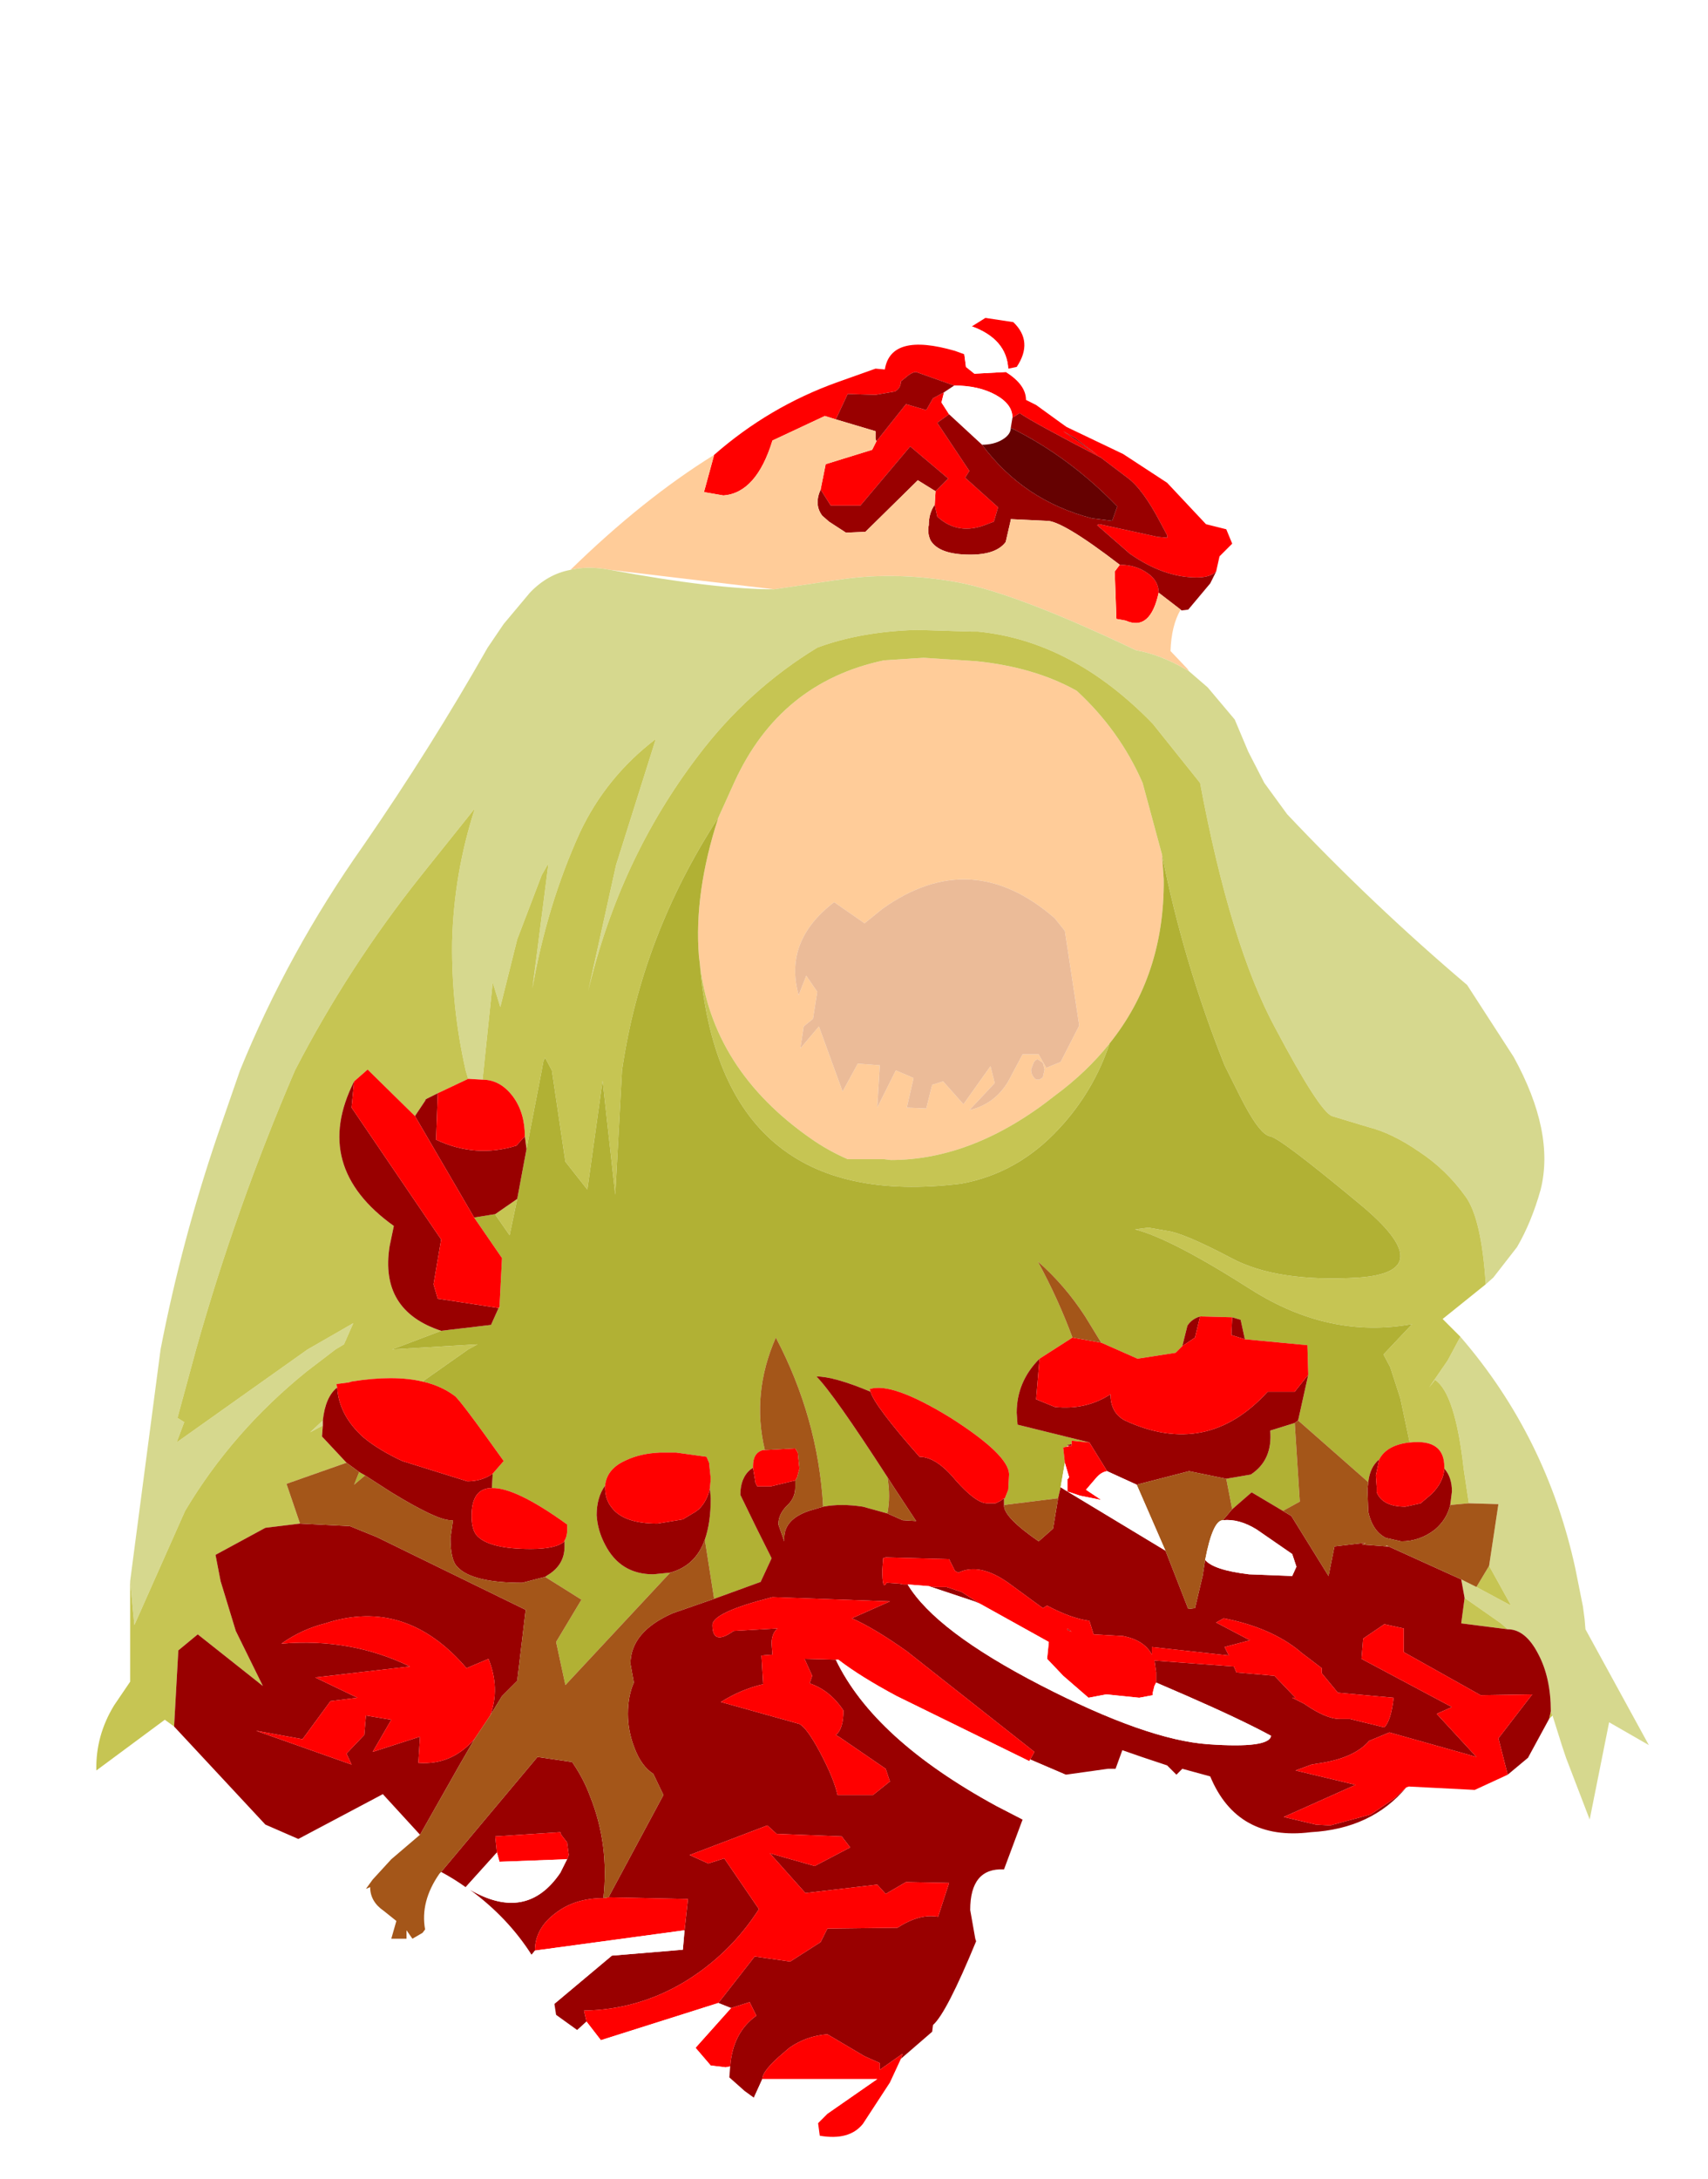 <?xml version="1.0" encoding="UTF-8" standalone="no"?>
<svg xmlns:ffdec="https://www.free-decompiler.com/flash" xmlns:xlink="http://www.w3.org/1999/xlink" ffdec:objectType="frame" height="128.85px" width="101.05px" xmlns="http://www.w3.org/2000/svg">
  <g transform="matrix(1.0, 0.0, 0.0, 1.0, 51.4, 73.8)">
    <use ffdec:characterId="2170" height="20.9" id="neck" transform="matrix(1.0, 0.0, 0.0, 1.0, -17.65, -55.0)" width="39.15" xlink:href="#sprite0"/>
    <use ffdec:characterId="2173" height="95.3" transform="matrix(1.0, 0.0, 0.0, 1.0, -45.7, -40.25)" width="91.85" xlink:href="#shape1"/>
    <use ffdec:characterId="1138" height="0.0" id="spineRef" transform="matrix(1.0, 0.0, 0.0, 1.0, 8.85, -47.9)" width="0.0" xlink:href="#sprite1"/>
  </g>
  <defs>
    <g id="sprite0" transform="matrix(1.0, 0.0, 0.0, 1.0, 18.3, 12.75)">
      <use ffdec:characterId="2169" height="20.9" transform="matrix(1.0, 0.0, 0.0, 1.0, -18.3, -12.75)" width="39.15" xlink:href="#shape0"/>
    </g>
    <g id="shape0" transform="matrix(1.0, 0.0, 0.0, 1.0, 18.3, 12.75)">
      <path d="M5.45 -12.25 L6.25 -12.75 7.9 -12.5 Q9.1 -11.35 8.1 -9.85 L7.6 -9.75 Q7.5 -11.5 5.45 -12.25 M7.45 -9.55 Q8.65 -8.8 8.65 -7.9 L9.25 -7.6 10.7 -6.55 11.05 -6.3 14.4 -4.7 17.0 -3.0 19.3 -0.55 20.5 -0.25 20.85 0.6 20.1 1.35 19.9 2.25 Q19.55 2.6 18.75 2.6 16.8 2.6 14.8 1.2 L12.85 -0.5 13.0 -0.55 16.45 0.2 17.0 0.25 17.0 0.1 16.6 -0.65 Q15.55 -2.65 14.65 -3.3 L11.55 -5.65 10.85 -6.05 13.15 -4.45 Q9.1 -6.55 8.3 -7.1 L8.25 -7.1 7.85 -6.85 Q7.85 -7.65 6.85 -8.2 5.85 -8.75 4.4 -8.75 L2.15 -9.55 Q1.9 -9.55 1.5 -9.2 L1.25 -9.0 Q1.25 -8.6 0.9 -8.4 L-0.25 -8.2 -1.9 -8.25 -2.6 -6.75 -3.25 -6.95 -6.35 -5.5 Q-7.3 -2.4 -9.25 -2.25 L-10.4 -2.45 -9.8 -4.65 Q-6.55 -7.5 -2.5 -8.95 L-0.25 -9.75 0.3 -9.7 Q0.65 -11.9 4.45 -10.8 L5.0 -10.6 5.1 -9.85 5.6 -9.45 7.45 -9.55 M4.1 -7.05 L3.4 -6.55 5.3 -3.7 5.05 -3.3 7.0 -1.55 6.75 -0.7 6.35 -0.55 Q4.65 0.15 3.4 -1.0 L3.25 -1.7 3.3 -2.5 4.05 -3.25 1.8 -5.15 -1.15 -1.65 -2.9 -1.65 -3.5 -2.6 -3.2 -4.1 -0.45 -4.95 -0.2 -5.45 1.55 -7.65 2.75 -7.3 3.15 -8.0 3.8 -8.35 3.65 -7.75 4.1 -7.05 M14.2 1.85 Q15.15 1.85 15.85 2.35 16.5 2.8 16.5 3.5 16.0 5.8 14.55 5.15 L14.0 5.05 13.9 2.25 14.2 1.85" fill="#ff0000" fill-rule="evenodd" stroke="none"/>
      <path d="M7.6 -9.75 L7.45 -9.55 5.6 -9.45 5.1 -9.85 5.0 -10.6 5.45 -12.25 Q7.5 -11.5 7.6 -9.75 M7.85 -6.85 L7.75 -6.25 Q7.75 -5.85 7.25 -5.55 6.75 -5.25 6.05 -5.25 L4.1 -7.05 3.65 -7.75 3.8 -8.35 4.4 -8.75 Q5.85 -8.75 6.85 -8.2 7.85 -7.65 7.85 -6.85" fill="#ffffff" fill-rule="evenodd" stroke="none"/>
      <path d="M19.9 2.25 L19.55 2.95 18.25 4.5 17.85 4.55 17.8 4.5 16.5 3.5 Q16.5 2.8 15.85 2.35 15.15 1.85 14.2 1.85 10.75 -0.8 9.85 -0.75 L7.75 -0.85 7.75 -0.8 7.45 0.5 Q6.9 1.25 5.35 1.25 3.5 1.25 3.0 0.4 2.8 -0.05 2.9 -0.5 2.9 -1.2 3.25 -1.7 L3.4 -1.0 Q4.65 0.15 6.35 -0.55 L6.75 -0.7 7.0 -1.55 5.05 -3.3 5.3 -3.7 3.4 -6.55 4.1 -7.05 6.05 -5.25 Q8.5 -1.95 12.55 -0.9 L13.75 -0.75 14.05 -1.6 Q11.2 -4.55 7.75 -6.25 L7.85 -6.85 8.25 -7.1 8.3 -7.1 Q9.1 -6.55 13.15 -4.45 L10.85 -6.05 11.55 -5.65 14.65 -3.3 Q15.55 -2.65 16.6 -0.65 L17.0 0.1 17.0 0.25 16.45 0.2 13.0 -0.55 12.85 -0.5 14.8 1.2 Q16.8 2.6 18.75 2.6 19.55 2.6 19.9 2.25 M-2.6 -6.75 L-1.9 -8.25 -0.25 -8.2 0.9 -8.4 Q1.25 -8.6 1.25 -9.0 L1.5 -9.2 Q1.9 -9.55 2.15 -9.55 L4.4 -8.75 3.8 -8.35 3.15 -8.0 2.75 -7.3 1.55 -7.65 -0.2 -5.45 -0.25 -5.6 -0.25 -6.05 -2.6 -6.75 M3.3 -2.5 L2.25 -3.15 -0.85 -0.1 -2.0 -0.05 -3.0 -0.7 -3.4 -1.05 Q-3.9 -1.7 -3.5 -2.6 L-2.9 -1.65 -1.15 -1.65 1.8 -5.15 4.05 -3.25 3.3 -2.5" fill="#990000" fill-rule="evenodd" stroke="none"/>
      <path d="M7.75 -6.25 Q11.2 -4.55 14.05 -1.6 L13.75 -0.75 12.55 -0.9 Q8.5 -1.95 6.05 -5.25 6.75 -5.25 7.25 -5.55 7.75 -5.85 7.75 -6.25" fill="#650101" fill-rule="evenodd" stroke="none"/>
      <path d="M17.8 4.5 Q17.25 5.45 17.2 6.95 L18.2 8.0 18.3 8.15 18.05 8.0 Q16.55 7.15 15.15 6.9 7.6 3.3 4.1 2.8 0.6 2.25 -2.5 2.75 L-2.55 2.75 -6.25 3.3 -15.95 2.15 Q-17.25 1.9 -18.3 2.15 -14.0 -2.05 -9.8 -4.65 L-10.4 -2.45 -9.25 -2.25 Q-7.3 -2.4 -6.35 -5.5 L-3.25 -6.95 -2.6 -6.75 -0.25 -6.05 -0.25 -5.6 -0.2 -5.45 -0.45 -4.95 -3.2 -4.1 -3.5 -2.6 Q-3.9 -1.7 -3.4 -1.05 L-3.0 -0.7 -2.0 -0.05 -0.85 -0.1 2.25 -3.15 3.3 -2.5 3.25 -1.7 Q2.9 -1.2 2.9 -0.5 2.8 -0.05 3.0 0.4 3.5 1.25 5.35 1.25 6.9 1.25 7.45 0.5 L7.75 -0.8 7.75 -0.85 9.85 -0.75 Q10.75 -0.8 14.2 1.85 L13.9 2.25 14.0 5.05 14.55 5.15 Q16.0 5.8 16.5 3.5 L17.8 4.5" fill="#ffcc99" fill-rule="evenodd" stroke="none"/>
    </g>
    <g id="shape1" transform="matrix(1.0, 0.0, 0.0, 1.0, 45.7, 40.25)">
      <path d="M-43.7 19.7 L-41.9 6.0 Q-40.65 -0.45 -38.5 -6.75 L-37.2 -10.5 Q-34.35 -17.5 -29.9 -23.8 -25.9 -29.6 -22.55 -35.5 L-21.6 -36.9 -20.05 -38.75 Q-19.0 -39.85 -17.65 -40.1 -16.6 -40.35 -15.3 -40.1 -9.1 -38.95 -5.6 -38.95 L-1.9 -39.5 -1.85 -39.5 Q1.25 -40.0 4.75 -39.45 8.25 -38.95 15.8 -35.35 17.2 -35.1 18.7 -34.25 L18.95 -34.1 20.05 -33.15 21.65 -31.25 22.45 -29.35 23.4 -27.5 24.75 -25.65 Q29.8 -20.3 35.4 -15.55 L38.15 -11.3 Q40.6 -6.85 39.75 -3.45 39.2 -1.5 38.35 -0.05 L36.95 1.75 36.5 2.15 Q36.25 -1.75 35.3 -3.05 34.15 -4.65 32.55 -5.7 30.95 -6.8 29.55 -7.15 L27.4 -7.8 Q26.65 -8.1 24.05 -13.0 21.4 -17.9 19.6 -27.5 L16.8 -31.0 Q12.05 -35.9 6.45 -36.45 L6.05 -36.45 2.85 -36.55 Q-0.5 -36.45 -3.05 -35.5 -7.15 -33.0 -10.1 -29.1 -14.75 -23.0 -16.6 -15.2 L-14.95 -22.65 -12.6 -30.1 Q-15.55 -27.85 -17.1 -24.55 -19.05 -20.25 -19.9 -15.35 L-18.95 -22.75 -19.35 -22.05 -20.8 -18.25 -21.8 -14.25 -22.25 -15.7 -22.85 -9.95 -23.7 -10.0 -23.85 -10.5 Q-24.7 -14.25 -24.65 -18.1 -24.55 -22.15 -23.3 -26.0 L-26.5 -22.0 Q-30.8 -16.6 -33.95 -10.5 -37.45 -2.35 -39.8 6.0 L-40.9 10.05 -40.5 10.3 -40.95 11.5 -33.2 6.0 -30.5 4.45 -31.05 5.7 -31.55 6.0 -33.25 7.3 Q-37.65 10.85 -40.45 15.55 L-43.45 22.3 -43.7 19.7 M35.0 5.25 Q40.1 11.15 41.8 18.95 L42.25 21.2 42.35 21.95 42.4 22.55 46.15 29.4 43.8 28.05 42.65 33.8 41.25 30.15 41.0 29.4 40.45 27.65 40.35 27.4 Q40.35 25.4 39.6 24.0 38.85 22.55 37.8 22.55 L37.4 22.2 35.4 20.8 35.25 20.7 35.05 19.6 35.95 20.05 38.0 21.15 36.7 18.8 37.25 15.15 35.5 15.1 35.2 13.1 Q34.7 8.6 33.5 7.8 L33.15 8.25 34.25 6.65 35.0 5.25 M30.75 17.65 L30.65 17.65 30.6 17.6 30.65 17.6 30.75 17.65 M-32.3 10.2 L-32.3 10.5 -33.05 10.9 -32.3 10.2" fill="#d6d88e" fill-rule="evenodd" stroke="none"/>
      <path d="M-8.9 -25.45 L-7.95 -27.55 Q-5.25 -33.45 0.9 -34.75 L3.25 -34.9 6.35 -34.7 Q9.8 -34.35 12.3 -32.95 14.85 -30.6 16.2 -27.5 L17.35 -23.25 17.45 -21.8 Q17.5 -16.15 14.25 -12.1 12.9 -10.4 11.0 -9.0 6.2 -5.2 1.3 -5.2 L0.9 -5.25 -1.25 -5.25 Q-2.4 -5.75 -3.4 -6.45 -9.3 -10.55 -10.0 -16.85 L-10.05 -17.25 Q-10.35 -21.0 -8.9 -25.45 M11.6 -18.75 L11.0 -19.5 Q6.05 -23.8 0.8 -20.05 L-0.25 -19.2 -2.05 -20.45 Q-5.05 -18.15 -4.15 -14.95 L-3.7 -16.1 -3.05 -15.15 -3.3 -13.55 -3.85 -13.1 -4.05 -11.8 -2.95 -13.1 -1.55 -9.25 -0.65 -10.9 0.65 -10.8 0.5 -8.3 1.6 -10.5 2.65 -10.05 2.25 -8.3 3.4 -8.25 3.75 -9.65 4.4 -9.85 5.6 -8.5 7.2 -10.75 7.45 -9.75 5.95 -8.15 Q7.45 -8.5 8.25 -9.85 L9.1 -11.45 10.05 -11.45 10.5 -10.65 11.35 -11.0 12.45 -13.15 11.6 -18.75 M10.0 -9.95 Q10.15 -9.95 10.3 -10.1 L10.4 -10.55 10.3 -10.95 10.0 -11.15 Q9.85 -11.15 9.75 -10.95 L9.6 -10.55 Q9.6 -10.3 9.75 -10.1 9.85 -9.95 10.0 -9.95" fill="#ffcc99" fill-rule="evenodd" stroke="none"/>
      <path d="M-43.7 19.7 L-43.45 22.3 -40.45 15.55 Q-37.65 10.85 -33.25 7.3 L-31.55 6.0 -31.05 5.7 -30.5 4.45 -33.2 6.0 -40.95 11.5 -40.5 10.3 -40.9 10.05 -39.8 6.0 Q-37.45 -2.35 -33.95 -10.5 -30.8 -16.6 -26.5 -22.0 L-23.3 -26.0 Q-24.55 -22.15 -24.65 -18.1 -24.7 -14.25 -23.85 -10.5 L-23.7 -10.0 -25.5 -9.15 -26.2 -8.8 -26.25 -8.9 -26.25 -8.7 -26.85 -7.8 -29.65 -10.55 -30.45 -9.85 Q-33.0 -4.8 -28.1 -1.3 L-28.35 -0.1 Q-28.95 3.7 -25.3 4.9 L-28.2 6.0 -23.15 5.7 -23.7 6.0 -26.4 7.9 Q-28.1 7.5 -30.6 7.9 L-30.75 7.95 -31.5 8.05 -31.45 8.25 Q-32.15 8.8 -32.3 10.2 L-33.05 10.9 -32.3 10.5 -32.35 11.15 -30.9 12.7 -34.45 13.95 -33.65 16.3 -35.7 16.55 -38.65 18.15 -38.35 19.7 -37.45 22.65 -35.85 25.9 -39.7 22.85 -40.85 23.8 -41.1 28.3 -41.65 27.9 -45.7 30.9 Q-45.75 28.85 -44.65 27.05 L-43.7 25.65 -43.7 19.7 M-22.85 -9.95 L-22.25 -15.7 -21.8 -14.25 -20.8 -18.25 -19.35 -22.05 -18.95 -22.75 -19.9 -15.35 Q-19.05 -20.25 -17.1 -24.55 -15.55 -27.85 -12.6 -30.1 L-14.95 -22.65 -16.6 -15.2 Q-14.75 -23.0 -10.1 -29.1 -7.15 -33.0 -3.05 -35.5 -0.5 -36.45 2.85 -36.55 L6.05 -36.45 6.45 -36.45 Q12.05 -35.9 16.8 -31.0 L19.6 -27.5 Q21.4 -17.9 24.05 -13.0 26.65 -8.1 27.4 -7.8 L29.55 -7.15 Q30.95 -6.8 32.55 -5.7 34.15 -4.65 35.3 -3.05 36.25 -1.75 36.5 2.15 L33.95 4.2 35.0 5.25 34.25 6.65 33.15 8.25 33.5 7.8 Q34.7 8.6 35.2 13.1 L35.5 15.1 34.4 15.2 34.5 14.4 Q34.5 13.55 34.05 13.05 L34.05 12.95 Q34.05 11.3 32.05 11.5 L32.0 11.5 31.45 8.9 30.85 7.05 30.45 6.3 32.15 4.5 Q27.25 5.4 22.6 2.45 17.9 -0.55 15.75 -1.1 L16.55 -1.2 17.7 -1.0 Q18.7 -0.85 21.45 0.6 24.15 2.05 29.0 1.75 33.85 1.4 29.1 -2.55 24.35 -6.5 23.75 -6.6 23.1 -6.7 21.95 -9.0 L21.05 -10.8 Q18.6 -16.95 17.35 -23.25 L16.2 -27.5 Q14.85 -30.6 12.3 -32.95 9.8 -34.35 6.35 -34.7 L3.25 -34.9 0.9 -34.75 Q-5.25 -33.45 -7.95 -27.55 L-8.9 -25.45 Q-13.45 -18.45 -14.6 -10.5 L-15.0 -3.15 -15.75 -9.9 -16.65 -3.45 -17.95 -5.1 -18.75 -10.5 -19.15 -11.25 -19.25 -11.05 -19.35 -10.5 -20.25 -5.85 -20.35 -6.6 Q-20.35 -8.0 -21.05 -8.95 -21.8 -9.95 -22.85 -9.95 M40.45 27.65 L40.25 27.85 40.35 27.4 40.45 27.65 M-10.0 -16.85 Q-9.3 -10.55 -3.4 -6.45 -2.4 -5.75 -1.25 -5.25 L0.9 -5.25 1.3 -5.2 Q6.2 -5.2 11.0 -9.0 12.9 -10.4 14.25 -12.1 13.3 -9.25 11.25 -7.05 8.8 -4.4 5.45 -3.8 -8.8 -2.05 -10.0 -16.85 M36.7 18.8 L38.0 21.15 35.95 20.05 36.7 18.8 M35.25 20.7 L35.4 20.8 37.4 22.2 37.8 22.55 35.05 22.2 35.25 20.7 M-21.9 3.55 L-21.85 3.5 -21.8 3.5 -21.9 3.55 M-22.1 -2.0 L-20.8 -2.9 -21.25 -0.75 -22.05 -1.9 -22.1 -2.0" fill="#c6c553" fill-rule="evenodd" stroke="none"/>
      <path d="M-8.9 -25.45 Q-10.35 -21.0 -10.05 -17.25 L-10.0 -16.85 Q-8.8 -2.05 5.45 -3.8 8.8 -4.4 11.25 -7.05 13.3 -9.25 14.25 -12.1 17.5 -16.15 17.45 -21.8 L17.35 -23.25 Q18.6 -16.95 21.05 -10.8 L21.95 -9.0 Q23.1 -6.7 23.75 -6.6 24.35 -6.5 29.1 -2.55 33.85 1.4 29.0 1.75 24.15 2.05 21.45 0.6 18.7 -0.85 17.7 -1.0 L16.55 -1.2 15.75 -1.1 Q17.9 -0.55 22.6 2.45 27.25 5.4 32.15 4.5 L30.45 6.3 30.85 7.05 31.45 8.9 32.0 11.5 Q30.65 11.65 30.2 12.5 29.65 12.95 29.55 13.85 L25.4 10.2 26.0 7.5 25.95 5.75 22.25 5.4 22.0 4.25 21.5 4.1 19.6 4.05 Q19.1 4.2 18.85 4.6 L18.55 5.8 18.15 6.2 15.9 6.55 13.75 5.6 12.8 4.05 Q11.6 2.2 10.0 0.8 11.2 3.0 12.05 5.3 L10.1 6.55 Q8.75 7.9 8.75 9.75 L8.8 10.45 13.05 11.5 12.0 11.4 12.0 11.6 11.75 11.65 11.75 11.7 11.75 11.75 11.5 11.8 11.6 12.7 11.35 14.15 11.2 14.8 8.0 15.2 8.0 14.8 8.05 14.8 8.25 14.3 8.3 13.4 Q8.3 12.25 4.85 10.05 1.35 7.9 0.05 8.35 L0.1 8.5 Q-2.05 7.6 -3.1 7.6 -2.1 8.6 1.1 13.55 1.3 14.7 1.1 15.7 L-0.35 15.3 Q-1.65 15.1 -2.7 15.3 -3.0 10.05 -5.5 5.3 -6.95 8.6 -6.15 11.95 L-6.25 11.95 Q-6.85 12.1 -6.85 12.9 L-6.85 13.0 -7.0 13.1 Q-7.6 13.6 -7.6 14.6 L-6.65 16.55 -5.75 18.35 -6.4 19.75 -9.15 20.75 -9.7 17.25 Q-9.35 16.25 -9.35 14.8 L-9.4 14.2 -9.35 13.65 -9.45 12.7 -9.6 12.35 -11.4 12.1 -12.0 12.1 -12.35 12.1 Q-13.5 12.15 -14.35 12.55 -15.5 13.05 -15.6 14.05 -16.1 14.75 -16.1 15.8 -16.05 16.7 -15.6 17.55 -14.7 19.3 -12.75 19.3 L-11.75 19.2 -17.95 25.85 -18.5 23.3 -17.0 20.8 -19.15 19.45 -19.0 19.35 Q-18.0 18.75 -18.0 17.65 L-18.0 17.35 -18.0 17.3 Q-17.8 17.0 -17.85 16.35 -20.9 14.15 -22.3 14.2 L-22.25 13.35 -21.6 12.6 Q-24.2 8.95 -24.5 8.75 -25.3 8.15 -26.4 7.9 L-23.7 6.0 -23.15 5.7 -28.2 6.0 -25.3 4.9 -22.35 4.55 -21.9 3.55 -21.8 3.5 -21.85 3.5 -21.7 0.6 -23.35 -1.8 -22.1 -2.0 -22.05 -1.9 -21.25 -0.75 -20.8 -2.9 -20.25 -5.85 -19.35 -10.5 -19.25 -11.05 -19.15 -11.25 -18.75 -10.5 -17.95 -5.1 -16.65 -3.45 -15.75 -9.9 -15.0 -3.15 -14.6 -10.5 Q-13.45 -18.45 -8.9 -25.45 M21.15 13.65 L22.6 13.4 Q23.9 12.55 23.75 10.8 L25.2 10.35 25.5 15.0 24.5 15.55 22.65 14.45 21.5 15.45 21.15 13.65 M29.35 17.55 L29.15 17.55 29.3 17.5 29.35 17.55 M-26.2 -8.8 L-26.25 -8.7 -26.25 -8.9 -26.2 -8.8 M-30.15 13.25 L-29.8 13.45 -30.45 14.0 -30.15 13.25" fill="#b1b134" fill-rule="evenodd" stroke="none"/>
      <path d="M10.0 -9.95 Q9.85 -9.95 9.75 -10.1 9.6 -10.3 9.6 -10.55 L9.75 -10.95 Q9.85 -11.15 10.0 -11.15 L10.3 -10.95 10.4 -10.55 10.3 -10.1 Q10.15 -9.95 10.0 -9.95 M11.6 -18.75 L12.45 -13.15 11.35 -11.0 10.5 -10.65 10.05 -11.45 9.1 -11.45 8.25 -9.85 Q7.45 -8.5 5.95 -8.15 L7.45 -9.75 7.2 -10.75 5.6 -8.5 4.4 -9.85 3.75 -9.65 3.4 -8.25 2.25 -8.3 2.65 -10.05 1.6 -10.5 0.5 -8.3 0.65 -10.8 -0.65 -10.9 -1.55 -9.25 -2.95 -13.1 -4.05 -11.8 -3.85 -13.1 -3.3 -13.55 -3.05 -15.15 -3.7 -16.1 -4.15 -14.95 Q-5.05 -18.15 -2.05 -20.45 L-0.25 -19.2 0.8 -20.05 Q6.05 -23.8 11.0 -19.5 L11.6 -18.75" fill="#ebbb98" fill-rule="evenodd" stroke="none"/>
      <path d="M40.25 27.85 L39.0 30.15 37.8 31.15 37.25 29.0 39.25 26.4 36.2 26.45 31.65 23.9 31.65 22.5 30.5 22.25 29.25 23.1 29.15 24.3 34.5 27.15 33.6 27.55 35.95 30.1 30.8 28.65 29.6 29.15 Q28.7 30.2 26.5 30.5 L26.2 30.55 25.25 30.9 28.8 31.75 24.55 33.65 26.45 34.1 27.3 34.15 29.7 33.5 31.1 32.55 31.8 31.9 Q29.75 34.35 26.15 34.55 21.8 35.1 20.2 31.25 L18.55 30.8 18.3 31.05 18.2 31.15 17.65 30.6 16.15 30.1 15.0 29.7 14.6 30.8 14.15 30.8 11.65 31.15 9.55 30.25 9.8 29.8 2.25 23.85 Q0.35 22.5 -1.0 21.9 L1.25 20.9 -5.7 20.65 Q-9.25 21.55 -9.25 22.3 -9.25 23.55 -8.0 22.65 L-5.4 22.5 Q-5.75 22.8 -5.75 23.4 L-5.7 24.05 -6.35 24.1 -6.25 25.8 Q-7.55 26.1 -8.75 26.85 L-4.1 28.15 Q-3.65 28.4 -2.9 29.8 -2.05 31.4 -1.85 32.35 L0.25 32.35 1.25 31.55 1.0 30.8 -1.7 28.95 -1.95 28.8 Q-1.5 28.45 -1.5 27.35 -2.3 26.15 -3.5 25.75 L-3.35 25.3 -3.8 24.3 -1.95 24.35 Q0.3 29.05 7.55 33.0 L9.1 33.8 8.0 36.75 Q6.0 36.65 6.0 39.15 L6.3 40.85 6.35 41.0 Q4.6 45.25 3.8 45.95 L3.75 46.35 1.9 47.95 2.0 47.65 0.65 48.6 0.65 48.25 0.65 48.2 -0.25 47.8 -2.45 46.5 Q-3.7 46.6 -4.7 47.3 L-5.05 47.6 Q-6.3 48.65 -6.3 49.15 L-6.8 50.25 -7.35 49.85 -8.25 49.05 -8.2 48.4 Q-8.05 46.4 -6.65 45.4 L-7.05 44.6 -8.15 44.95 -8.9 44.65 -6.75 41.9 -4.65 42.2 -2.85 41.05 -2.45 40.25 1.7 40.2 Q3.0 39.35 4.1 39.55 L4.75 37.55 2.2 37.5 1.0 38.2 0.5 37.65 -3.75 38.15 -5.85 35.8 -3.2 36.55 -1.1 35.45 -1.6 34.8 -5.45 34.65 -6.0 34.15 -10.6 35.9 -9.5 36.4 -8.55 36.1 -6.5 39.1 Q-8.2 41.75 -10.9 43.4 -13.65 45.05 -16.85 45.1 L-16.7 45.75 -17.25 46.25 -18.5 45.35 -18.6 44.7 -15.2 41.85 -11.0 41.5 -10.9 40.35 -10.7 38.5 -15.4 38.4 -12.15 32.35 -12.75 31.1 Q-13.45 30.65 -13.85 29.6 -14.25 28.6 -14.25 27.55 -14.25 26.5 -13.9 25.7 L-14.1 24.6 Q-14.1 22.7 -11.6 21.6 L-9.15 20.75 -6.4 19.75 -5.75 18.35 -6.65 16.55 -7.6 14.6 Q-7.6 13.6 -7.0 13.1 L-6.85 13.0 -6.7 13.9 -6.6 14.1 -5.8 14.1 -4.35 13.75 -4.35 14.15 Q-4.35 14.8 -4.85 15.25 -5.35 15.75 -5.35 16.35 L-5.0 17.35 -5.0 17.15 Q-5.0 16.05 -3.55 15.55 L-2.7 15.3 Q-1.65 15.1 -0.35 15.3 L1.1 15.7 2.0 16.1 2.8 16.15 1.45 14.1 1.1 13.55 Q-2.1 8.6 -3.1 7.6 -2.05 7.6 0.1 8.5 0.35 9.35 3.0 12.35 4.0 12.35 5.15 13.75 6.35 15.1 7.0 15.1 L7.5 15.1 7.8 14.95 8.0 14.8 8.0 15.2 Q7.95 15.9 10.05 17.35 L10.9 16.6 11.2 14.8 11.35 14.15 11.75 14.4 17.55 17.9 17.65 18.15 18.9 21.35 19.3 21.3 19.75 19.4 19.9 18.45 Q20.4 19.05 22.5 19.3 L25.05 19.4 25.3 18.85 25.05 18.1 22.95 16.65 Q21.9 16.0 20.95 16.1 L21.5 15.45 22.65 14.45 24.5 15.55 25.0 15.85 27.2 19.4 27.55 17.65 29.25 17.45 29.4 17.45 29.3 17.5 29.15 17.55 29.35 17.55 30.65 17.65 30.75 17.65 35.05 19.6 35.25 20.7 35.05 22.2 37.8 22.55 Q38.85 22.55 39.6 24.0 40.35 25.4 40.35 27.4 L40.25 27.85 M35.85 32.05 L31.95 31.85 35.85 32.05 M-19.95 41.8 Q-21.35 39.6 -23.6 37.95 -20.25 39.9 -18.25 36.95 L-17.85 36.15 -17.75 35.9 -17.85 35.15 -18.2 34.7 -18.25 34.55 -22.1 34.8 -22.0 35.75 -23.85 37.8 Q-24.55 37.3 -25.3 36.9 L-19.6 30.1 -17.55 30.4 -17.45 30.55 Q-16.85 31.45 -16.5 32.4 -15.35 35.25 -15.7 38.45 -17.4 38.45 -18.55 39.35 -19.75 40.25 -19.75 41.55 L-19.95 41.8 M-26.55 34.7 L-28.75 32.3 -33.75 34.95 -35.7 34.1 -41.1 28.3 -40.85 23.8 -39.7 22.85 -35.85 25.9 -37.45 22.65 -38.35 19.7 -38.65 18.15 -35.7 16.55 -33.65 16.3 -30.7 16.45 -29.1 17.1 -20.3 21.4 -20.8 25.6 -21.7 26.5 -22.4 27.65 Q-21.8 26.05 -22.5 24.3 L-23.8 24.85 Q-27.4 20.65 -32.15 22.2 -33.55 22.55 -34.75 23.4 -30.65 23.05 -27.15 24.75 L-32.75 25.4 -30.25 26.6 -31.85 26.8 -33.5 29.05 -36.25 28.55 -30.6 30.55 -30.9 29.9 -29.85 28.8 -29.75 27.65 -28.25 27.9 -29.35 29.8 -26.55 28.9 -26.65 30.45 Q-24.65 30.6 -23.3 29.0 L-24.2 30.55 -26.55 34.7 M34.05 13.05 Q34.5 13.55 34.5 14.4 L34.4 15.2 Q34.2 16.05 33.5 16.65 32.6 17.35 31.5 17.35 L30.6 17.15 Q29.8 16.75 29.55 15.6 L29.5 14.3 29.55 13.85 Q29.65 12.95 30.2 12.5 L30.0 13.45 30.05 14.15 30.05 14.45 Q30.4 15.3 31.75 15.3 L32.65 15.1 33.3 14.55 Q34.0 13.85 34.05 13.05 M21.5 4.1 L22.0 4.25 22.25 5.4 21.45 5.15 21.5 4.1 M26.0 7.5 L25.4 10.2 25.2 10.35 23.75 10.8 Q23.9 12.55 22.6 13.4 L21.15 13.65 18.95 13.2 15.85 14.0 14.1 13.2 13.05 11.5 8.8 10.45 8.75 9.75 Q8.75 7.9 10.1 6.55 L9.9 8.95 11.0 9.4 Q12.85 9.6 14.3 8.65 14.3 9.75 15.15 10.2 20.0 12.45 23.6 8.5 L25.2 8.5 26.0 7.5 M17.0 25.7 L17.0 25.1 16.9 24.4 21.6 24.75 21.75 25.1 24.0 25.3 25.05 26.4 25.25 26.6 25.05 26.6 25.75 26.95 Q27.05 27.85 27.85 27.85 L28.45 27.85 30.5 28.35 Q30.9 27.95 31.05 26.6 L27.75 26.3 26.8 25.15 26.8 24.85 25.55 23.9 25.5 23.85 Q23.8 22.45 21.0 21.9 L20.55 22.15 22.55 23.2 21.05 23.6 21.3 24.1 16.75 23.6 16.75 24.05 Q16.3 23.2 15.05 22.95 L13.3 22.85 13.05 22.05 Q11.95 21.9 10.55 21.15 L10.3 21.3 8.25 19.8 Q6.55 18.6 5.3 19.2 L5.1 19.1 4.75 18.4 1.0 18.3 0.85 18.35 0.8 19.05 Q0.8 20.3 1.05 19.8 L1.8 19.85 2.05 19.9 2.15 19.9 2.3 19.9 Q3.95 22.65 10.15 25.85 16.45 29.1 20.1 29.35 23.7 29.6 23.8 28.85 22.05 27.9 18.85 26.5 L17.0 25.7 M3.55 20.0 L4.0 20.05 4.6 20.05 5.5 20.35 6.6 21.05 6.25 20.9 3.55 20.0 M18.55 5.8 L18.85 4.6 Q19.1 4.2 19.6 4.05 L19.3 5.3 18.55 5.8 M12.0 11.6 L12.0 11.7 11.85 11.7 11.75 11.7 11.75 11.65 12.0 11.6 M12.0 22.7 L11.75 22.6 11.75 22.5 12.0 22.7 M-30.45 -9.85 L-30.6 -8.3 -25.3 -0.5 -25.75 2.15 -25.5 3.0 -21.9 3.55 -22.35 4.55 -25.3 4.9 Q-28.95 3.7 -28.35 -0.1 L-28.1 -1.3 Q-33.0 -4.8 -30.45 -9.85 M-23.35 -1.8 L-26.85 -7.8 -26.25 -8.7 -26.2 -8.8 -25.5 -9.15 -25.6 -6.4 Q-23.25 -5.3 -20.85 -6.05 L-20.35 -6.6 -20.25 -5.85 -20.8 -2.9 -22.1 -2.0 -23.35 -1.8 M-15.6 14.05 L-15.6 14.15 Q-15.6 14.85 -15.25 15.3 -14.55 16.3 -12.5 16.3 L-11.0 16.05 -10.25 15.6 -10.05 15.45 Q-9.55 14.95 -9.4 14.2 L-9.35 14.8 Q-9.35 16.25 -9.7 17.25 -10.25 18.8 -11.75 19.2 L-12.75 19.3 Q-14.7 19.3 -15.6 17.55 -16.05 16.7 -16.1 15.8 -16.1 14.75 -15.6 14.05 M-18.0 17.35 L-18.0 17.65 Q-18.0 18.75 -19.0 19.35 L-19.15 19.45 -20.5 19.8 Q-23.5 19.8 -24.35 18.85 -24.75 18.45 -24.75 17.15 L-24.6 16.1 -24.75 16.1 Q-25.55 16.1 -28.25 14.45 L-28.95 14.0 -29.8 13.45 -30.15 13.25 -30.9 12.7 -32.35 11.15 -32.3 10.5 -32.3 10.2 Q-32.15 8.8 -31.45 8.25 -31.35 9.9 -29.9 11.2 -29.0 11.95 -27.6 12.6 L-23.75 13.8 Q-22.9 13.8 -22.25 13.35 L-22.3 14.2 Q-23.5 14.2 -23.5 15.85 -23.5 16.7 -23.15 17.05 -22.4 17.8 -20.0 17.8 -18.5 17.8 -18.0 17.35" fill="#990000" fill-rule="evenodd" stroke="none"/>
      <path d="M-23.7 -10.0 L-22.85 -9.95 Q-21.8 -9.95 -21.05 -8.95 -20.35 -8.0 -20.35 -6.6 L-20.85 -6.05 Q-23.25 -5.3 -25.6 -6.4 L-25.5 -9.15 -23.7 -10.0 M37.8 31.15 L35.85 32.05 31.95 31.85 31.8 31.9 31.1 32.55 29.7 33.5 27.3 34.15 26.45 34.1 24.55 33.65 28.8 31.75 25.25 30.9 26.2 30.55 26.5 30.5 Q28.7 30.2 29.6 29.15 L30.8 28.65 35.95 30.1 33.6 27.55 34.5 27.15 29.15 24.3 29.25 23.1 30.5 22.25 31.65 22.5 31.65 23.9 36.2 26.45 39.25 26.4 37.25 29.0 37.8 31.15 M1.9 47.95 L1.25 49.35 -0.35 51.8 Q-1.15 52.8 -2.9 52.5 L-3.0 51.75 -2.45 51.2 0.5 49.15 -6.3 49.15 Q-6.3 48.65 -5.05 47.6 L-4.7 47.3 Q-3.7 46.6 -2.45 46.5 L-0.25 47.8 0.65 48.2 0.65 48.25 0.65 48.6 2.0 47.65 1.9 47.95 M-8.2 48.4 L-8.5 48.45 -9.35 48.35 -10.25 47.3 -8.15 44.95 -7.05 44.6 -6.65 45.4 Q-8.05 46.4 -8.2 48.4 M32.0 11.5 L32.05 11.5 Q34.05 11.3 34.05 12.95 L34.05 13.05 Q34.0 13.85 33.3 14.55 L32.65 15.1 31.75 15.3 Q30.4 15.3 30.05 14.45 L30.05 14.15 30.0 13.45 30.2 12.5 Q30.65 11.65 32.0 11.5 M21.5 4.1 L21.45 5.15 22.25 5.4 25.95 5.75 26.0 7.5 25.2 8.5 23.6 8.5 Q20.0 12.45 15.15 10.2 14.3 9.75 14.3 8.65 12.85 9.6 11.0 9.4 L9.9 8.95 10.1 6.55 12.05 5.3 13.75 5.6 15.9 6.55 18.15 6.2 18.55 5.8 19.3 5.3 19.6 4.05 21.5 4.1 M13.05 11.5 L14.1 13.2 Q13.75 13.25 13.45 13.6 L12.85 14.3 13.75 14.9 12.5 14.65 11.75 14.4 11.75 13.65 11.8 13.65 11.85 13.55 11.6 12.7 11.5 11.8 11.75 11.75 11.85 11.7 12.0 11.7 12.0 11.6 12.0 11.4 13.05 11.5 M8.0 14.8 L7.8 14.95 7.5 15.1 7.0 15.1 Q6.35 15.1 5.15 13.75 4.0 12.35 3.0 12.35 0.35 9.35 0.1 8.5 L0.05 8.35 Q1.35 7.9 4.85 10.05 8.3 12.25 8.3 13.4 L8.25 14.3 8.05 14.8 8.0 14.8 M-4.35 13.75 L-5.8 14.1 -6.6 14.1 -6.7 13.9 -6.85 13.0 -6.85 12.9 Q-6.85 12.1 -6.25 11.95 L-6.15 11.95 -4.35 11.85 -4.2 12.1 -4.1 13.05 -4.25 13.6 -4.35 13.75 M-15.4 38.4 L-10.7 38.5 -10.9 40.35 -19.75 41.55 Q-19.75 40.25 -18.55 39.35 -17.4 38.45 -15.7 38.45 L-15.4 38.4 M2.3 19.9 L2.15 19.9 2.05 19.9 1.8 19.85 1.05 19.8 Q0.8 20.3 0.8 19.05 L0.85 18.35 1.0 18.3 4.75 18.4 5.1 19.1 5.3 19.2 Q6.55 18.6 8.25 19.8 L10.3 21.3 10.55 21.15 Q11.95 21.9 13.05 22.05 L13.3 22.85 15.05 22.95 Q16.3 23.2 16.75 24.05 L16.75 23.6 21.3 24.1 21.05 23.6 22.55 23.2 20.55 22.15 21.0 21.9 Q23.8 22.45 25.5 23.85 L25.55 23.9 26.8 24.85 26.8 25.15 27.75 26.3 31.05 26.6 Q30.9 27.95 30.5 28.35 L28.45 27.85 27.85 27.85 Q27.05 27.85 25.75 26.95 L25.05 26.6 25.25 26.6 25.05 26.4 24.0 25.3 21.75 25.1 21.6 24.75 16.9 24.4 17.0 25.1 17.0 25.7 16.9 25.9 16.8 26.3 16.8 26.45 16.0 26.6 14.05 26.4 13.0 26.6 11.5 25.3 10.55 24.3 10.65 23.3 6.6 21.05 5.5 20.35 4.6 20.05 4.0 20.05 3.55 20.0 2.3 19.9 M12.0 22.7 L11.75 22.5 11.75 22.6 12.0 22.7 M-1.95 24.35 L-3.8 24.3 -3.35 25.3 -3.5 25.75 Q-2.3 26.15 -1.5 27.35 -1.5 28.45 -1.95 28.8 L-1.7 28.95 1.0 30.8 1.25 31.55 0.25 32.35 -1.85 32.35 Q-2.05 31.4 -2.9 29.8 -3.65 28.4 -4.1 28.15 L-8.75 26.85 Q-7.55 26.1 -6.25 25.8 L-6.35 24.1 -5.7 24.05 -5.75 23.4 Q-5.75 22.8 -5.4 22.5 L-8.0 22.65 Q-9.25 23.55 -9.25 22.3 -9.25 21.55 -5.7 20.65 L1.25 20.9 -1.0 21.9 Q0.35 22.5 2.25 23.85 L9.8 29.8 9.55 30.25 9.5 30.35 1.65 26.5 Q-0.5 25.35 -1.8 24.35 L-1.95 24.35 M-16.7 45.75 L-16.85 45.1 Q-13.65 45.05 -10.9 43.4 -8.2 41.75 -6.5 39.1 L-8.55 36.1 -9.5 36.4 -10.6 35.9 -6.0 34.15 -5.45 34.65 -1.6 34.8 -1.1 35.45 -3.2 36.55 -5.85 35.8 -3.75 38.15 0.5 37.65 1.0 38.2 2.2 37.5 4.75 37.55 4.1 39.55 Q3.0 39.35 1.7 40.2 L-2.45 40.25 -2.85 41.05 -4.65 42.2 -6.75 41.9 -8.9 44.65 -15.85 46.85 -16.7 45.75 M-21.9 3.55 L-25.5 3.0 -25.75 2.15 -25.3 -0.5 -30.6 -8.3 -30.45 -9.85 -29.65 -10.55 -26.85 -7.8 -23.35 -1.8 -21.7 0.6 -21.85 3.5 -21.9 3.55 M-15.6 14.05 Q-15.5 13.05 -14.35 12.55 -13.5 12.15 -12.35 12.1 L-12.0 12.1 -11.4 12.1 -9.6 12.35 -9.45 12.7 -9.35 13.65 -9.4 14.2 Q-9.55 14.95 -10.05 15.45 L-10.25 15.6 -11.0 16.05 -12.5 16.3 Q-14.55 16.3 -15.25 15.3 -15.6 14.85 -15.6 14.15 L-15.6 14.05 M-22.3 14.2 Q-20.9 14.15 -17.85 16.35 -17.8 17.0 -18.0 17.3 L-18.0 17.35 Q-18.5 17.8 -20.0 17.8 -22.4 17.8 -23.15 17.05 -23.5 16.7 -23.5 15.85 -23.5 14.2 -22.3 14.2 M-22.25 13.35 Q-22.9 13.8 -23.75 13.8 L-27.6 12.6 Q-29.0 11.95 -29.9 11.2 -31.35 9.9 -31.45 8.25 L-31.5 8.05 -30.75 7.95 -30.6 7.9 Q-28.1 7.5 -26.4 7.9 -25.3 8.15 -24.5 8.75 -24.2 8.95 -21.6 12.6 L-22.25 13.35 M-22.4 27.65 L-23.3 29.0 Q-24.65 30.6 -26.65 30.45 L-26.55 28.9 -29.35 29.8 -28.25 27.9 -29.75 27.65 -29.85 28.8 -30.9 29.9 -30.6 30.55 -36.25 28.55 -33.5 29.05 -31.85 26.8 -30.25 26.6 -32.75 25.4 -27.15 24.75 Q-30.65 23.05 -34.75 23.4 -33.55 22.55 -32.15 22.2 -27.4 20.65 -23.8 24.85 L-22.5 24.3 Q-21.8 26.05 -22.4 27.65 M-22.0 35.75 L-22.1 34.8 -18.25 34.55 -18.2 34.7 -17.85 35.15 -17.75 35.9 -17.85 36.15 -21.85 36.3 -22.0 35.75" fill="#ff0000" fill-rule="evenodd" stroke="none"/>
      <path d="M-25.3 36.9 L-25.4 37.0 Q-26.55 38.65 -26.25 40.3 L-26.4 40.5 -27.0 40.85 -27.35 40.35 -27.35 40.85 -28.25 40.85 -27.95 39.8 -28.7 39.2 Q-29.5 38.65 -29.5 37.8 L-29.75 37.9 -29.35 37.35 -28.25 36.15 -26.55 34.7 -24.2 30.55 -23.3 29.0 -22.4 27.65 -21.7 26.5 -20.8 25.6 -20.3 21.4 -29.1 17.1 -30.7 16.45 -33.65 16.3 -34.45 13.95 -30.9 12.7 -30.15 13.25 -30.45 14.0 -29.8 13.45 -28.95 14.0 -28.25 14.45 Q-25.55 16.1 -24.75 16.1 L-24.6 16.1 -24.75 17.15 Q-24.75 18.45 -24.35 18.85 -23.5 19.8 -20.5 19.8 L-19.15 19.45 -17.0 20.8 -18.5 23.3 -17.95 25.85 -11.75 19.2 Q-10.25 18.8 -9.7 17.25 L-9.15 20.75 -11.6 21.6 Q-14.1 22.7 -14.1 24.6 L-13.9 25.7 Q-14.25 26.5 -14.25 27.55 -14.25 28.6 -13.85 29.6 -13.45 30.65 -12.75 31.1 L-12.15 32.35 -15.4 38.4 -15.7 38.45 Q-15.35 35.25 -16.5 32.4 -16.85 31.45 -17.45 30.55 L-17.55 30.4 -19.6 30.1 -25.3 36.9 M34.4 15.2 L35.5 15.1 37.25 15.15 36.7 18.8 35.95 20.05 35.05 19.6 30.75 17.65 30.65 17.6 30.6 17.6 30.65 17.65 29.35 17.55 29.3 17.5 29.4 17.45 29.25 17.45 27.55 17.65 27.2 19.4 25.0 15.85 24.5 15.55 25.5 15.0 25.2 10.35 25.4 10.2 29.55 13.85 29.5 14.3 29.55 15.6 Q29.8 16.75 30.6 17.15 L31.5 17.35 Q32.6 17.35 33.5 16.65 34.2 16.05 34.4 15.2 M15.85 14.0 L18.95 13.2 21.15 13.65 21.5 15.45 20.95 16.1 Q20.35 16.1 19.9 18.45 L19.75 19.4 19.3 21.3 18.9 21.35 17.65 18.15 17.55 17.9 15.85 14.0 M11.2 14.8 L10.9 16.6 10.05 17.35 Q7.95 15.9 8.0 15.2 L11.2 14.8 M1.1 13.55 L1.45 14.1 2.8 16.15 2.0 16.1 1.1 15.7 Q1.3 14.7 1.1 13.55 M-2.7 15.3 L-3.55 15.55 Q-5.0 16.05 -5.0 17.15 L-5.0 17.35 -5.35 16.35 Q-5.35 15.75 -4.85 15.25 -4.35 14.8 -4.35 14.15 L-4.35 13.75 -4.25 13.6 -4.1 13.05 -4.2 12.1 -4.35 11.85 -6.15 11.95 Q-6.95 8.6 -5.5 5.3 -3.0 10.05 -2.7 15.3 M12.05 5.3 Q11.2 3.0 10.0 0.8 11.6 2.2 12.8 4.05 L13.75 5.6 12.05 5.3" fill="#a45619" fill-rule="evenodd" stroke="none"/>
      <path d="M11.65 31.15 L22.25 35.45 16.9 35.6 9.1 33.8 7.55 33.0 Q0.3 29.05 -1.95 24.35 L-1.8 24.35 Q-0.5 25.35 1.65 26.5 L9.5 30.35 9.55 30.25 11.65 31.15 M-3.0 51.75 L-4.5 53.2 -4.4 54.0 Q-5.45 54.4 -6.5 55.05 L-8.75 55.05 -8.95 54.55 -9.1 53.45 -7.85 51.85 -6.8 50.25 -6.3 49.15 0.5 49.15 -2.45 51.2 -3.0 51.75 M-8.5 48.45 L-8.95 49.8 -10.65 50.25 -11.75 49.1 -17.55 48.8 -17.25 46.25 -16.7 45.75 -15.85 46.85 -8.9 44.65 -8.15 44.95 -10.25 47.3 -9.35 48.35 -8.5 48.45 M-18.6 44.7 L-20.4 44.85 -21.05 44.05 -19.95 41.8 -19.75 41.55 -10.9 40.35 -11.0 41.5 -15.2 41.85 -18.6 44.7 M-23.6 37.95 L-23.85 37.8 -22.0 35.75 -21.85 36.3 -17.85 36.15 -18.25 36.95 Q-20.25 39.9 -23.6 37.95 M14.1 13.2 L15.85 14.0 17.55 17.9 11.75 14.4 11.35 14.15 11.6 12.7 11.85 13.55 11.8 13.65 11.75 13.65 11.75 14.4 12.5 14.65 13.75 14.9 12.85 14.3 13.45 13.6 Q13.75 13.25 14.1 13.2 M20.95 16.1 Q21.9 16.0 22.95 16.65 L25.05 18.1 25.3 18.85 25.05 19.4 22.5 19.3 Q20.4 19.05 19.9 18.45 20.35 16.1 20.95 16.1 M17.0 25.7 L18.85 26.5 Q22.05 27.9 23.8 28.85 23.7 29.6 20.1 29.35 16.45 29.1 10.15 25.85 3.95 22.65 2.3 19.9 L3.55 20.0 6.25 20.9 6.6 21.05 10.65 23.3 10.55 24.3 11.5 25.3 13.0 26.6 14.05 26.4 16.0 26.6 16.8 26.45 16.8 26.3 16.9 25.9 17.0 25.7 M11.85 11.7 L11.75 11.75 11.75 11.7 11.85 11.7" fill="#ffffff" fill-rule="evenodd" stroke="none"/>
    </g>
  </defs>
</svg>
